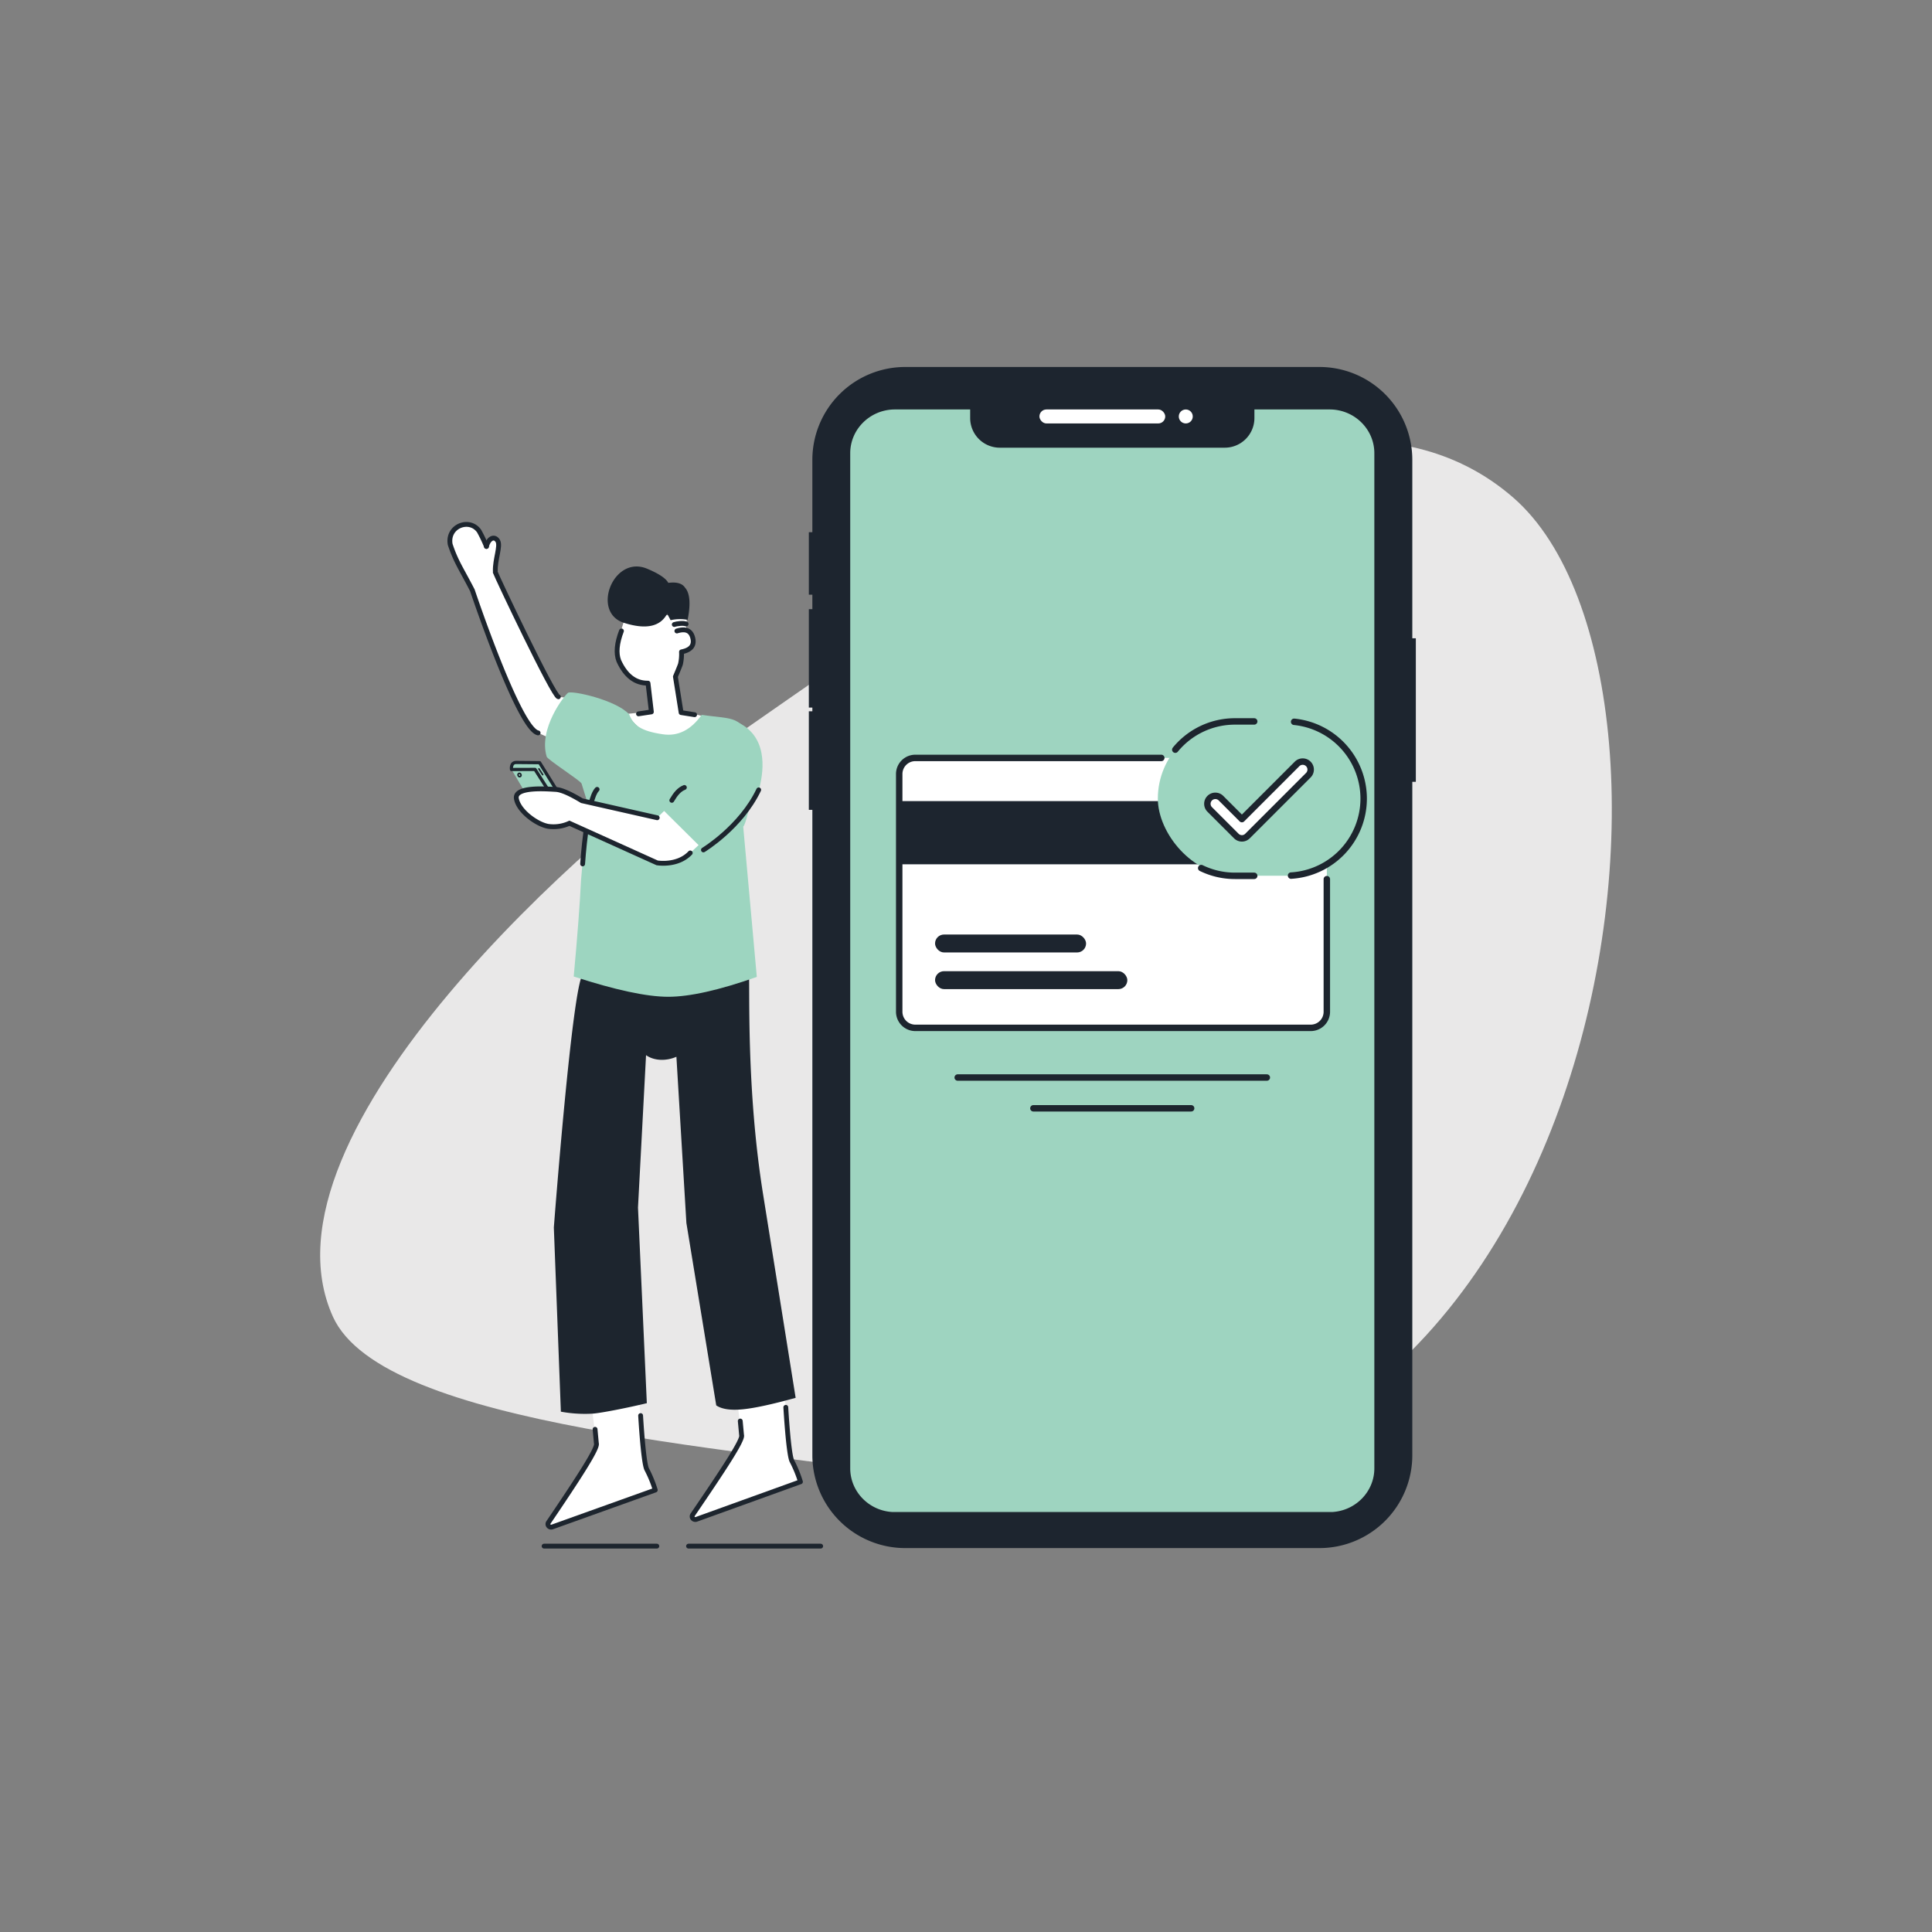 <svg id="Layer_1" data-name="Layer 1" xmlns="http://www.w3.org/2000/svg" viewBox="0 0 1200 1200"><rect x="0" y="0" width="1200" height="1200" fill="#808080" stroke="none"/><defs><style>.cls-1{fill:#e9e8e8;}.cls-2{fill:#1d252f;}.cls-3{fill:#9ed4c0;}.cls-4,.cls-7{fill:#fff;}.cls-10,.cls-11,.cls-12,.cls-13,.cls-5,.cls-8{fill:none;}.cls-10,.cls-11,.cls-12,.cls-13,.cls-5,.cls-7,.cls-8{stroke:#1d252e;}.cls-10,.cls-12,.cls-13,.cls-5,.cls-7,.cls-8{stroke-linecap:round;}.cls-10,.cls-12,.cls-5,.cls-7,.cls-8{stroke-linejoin:round;}.cls-5,.cls-7{stroke-width:4px;}.cls-6{fill:#9dd5c0;}.cls-13,.cls-8{stroke-width:3px;}.cls-9{fill:#1d252e;}.cls-10{stroke-width:2px;}.cls-11{stroke-miterlimit:10;}</style></defs><path id="Path-141" class="cls-1" d="M441.86,467.29c110.69-74.84,365-274.08,498.13-158.15s60.26,672.6-332,612.66c-147.36-22.52-370-34.95-401.22-104C154.88,702.94,372.75,514,441.86,467.29Z"/><path class="cls-2" d="M877.21,396.45V285.56a57.69,57.69,0,0,0-57.62-57.62H562.19a57.69,57.69,0,0,0-57.62,57.62v45h-2.19v38.8h2.19v9h-2.19v61.14h2.19v2.29h-2.19V503h2.19V903.92a57.68,57.68,0,0,0,57.62,57.62h257.4a57.68,57.68,0,0,0,57.62-57.62V485.6h2.19V396.45Z"/><path class="cls-3" d="M853.63,281.5V912c0,14.52-11.68,26.41-26.33,27.15-.48,0-.95,0-1.43,0h-270c-.49,0-1,0-1.43,0-14.65-.74-26.35-12.63-26.35-27.15V281.5c0-15,12.47-27.18,27.78-27.18h46.72v5.54a18.42,18.42,0,0,0,18.63,18.21H760.52a18.43,18.43,0,0,0,18.62-18.21v-5.54h46.73C841.18,254.32,853.63,266.51,853.63,281.5Z"/><circle class="cls-4" cx="736.51" cy="258.67" r="4.34"/><rect class="cls-4" x="645.61" y="254.32" width="78.14" height="8.69" rx="4.34"/><path class="cls-4" d="M824.12,480.76V628.42a10,10,0,0,1-10,10H568.52a10,10,0,0,1-10-10V480.76a10,10,0,0,1,10-10h245.6A10,10,0,0,1,824.12,480.76Z"/><path class="cls-5" d="M824.12,546.06v82.36a10,10,0,0,1-10,10H568.52a10,10,0,0,1-10-10V480.76a10,10,0,0,1,10-10H721.29"/><rect class="cls-2" x="580.78" y="580.45" width="93.8" height="11.14" rx="5.57"/><rect class="cls-2" x="580.78" y="603.22" width="119.43" height="11.14" rx="5.57"/><rect class="cls-2" x="558.51" y="497.58" width="265.61" height="39.25"/><rect class="cls-6" x="719.16" y="448.09" width="127.81" height="95.86" rx="47.93"/><path class="cls-5" d="M803.81,448.32A48,48,0,0,1,847,496h0a47.94,47.94,0,0,1-45.1,47.85"/><path class="cls-5" d="M779,544H767.09a47.77,47.77,0,0,1-21-4.83"/><path class="cls-5" d="M730,465.63a47.83,47.83,0,0,1,37.07-17.54H779"/><path class="cls-7" d="M771.4,520.73a4.93,4.93,0,0,1-3.5-1.45l-16.53-16.52a4.94,4.94,0,0,1,7-7l13,13,34.26-34.27a4.94,4.94,0,0,1,7,7l-37.76,37.76A4.93,4.93,0,0,1,771.4,520.73Z"/><line class="cls-5" x1="594.85" y1="669.27" x2="786.85" y2="669.27"/><line class="cls-5" x1="641.86" y1="688.39" x2="739.84" y2="688.39"/><path id="Path-27" class="cls-4" d="M302.12,339.4c1.62-5.85,5.45-6.45,7.12-3.27s-1.77,11.33-1.59,18.46c0,0,36,77.67,39.17,78.2,0,0,22.95,2.57,26.46,5.86s2.41,19.31-6.58,23.92-31.86-7.31-32.44-7.35c-12.15-.7-40.82-88.56-40.82-88.56-7-13.54-10.21-17.74-13.78-28.51-2.09-11.46,12.1-16.75,18-8.23a86.67,86.67,0,0,1,4.53,9.51"/><path id="Path-26" class="cls-8" d="M302.15,339.43a86.67,86.67,0,0,0-4.53-9.51c-5.86-8.52-20.05-3.23-18,8.23,3.57,10.77,6.81,15,13.78,28.51,0,0,28.87,86.25,40.82,88.56"/><path id="Path-26-2" data-name="Path-26" class="cls-8" d="M346.82,432.79c-3.16-.53-38-74.06-39.19-77.39"/><path id="Path-27-2" data-name="Path-27" class="cls-8" d="M302.12,339.4c1.62-5.85,5.45-6.45,7.12-3.27s-1.77,11.33-1.59,18.46"/><path id="Path-33" class="cls-4" d="M396.57,865.29l3.93,43.58,6.5,16.62-64,22.93-2.54-1.12.18-1.66c12.41-17.77,25.44-36,29.78-49.15L367,869.64Z"/><path id="Path-33-2" data-name="Path-33" class="cls-8" d="M397.9,879.25s1.65,29,3.79,33.33A76.43,76.43,0,0,1,407,925.49l-64,22.93a2,2,0,0,1-2.54-1.12,1.78,1.78,0,0,1,.18-1.66c19.92-29.41,30.85-46.42,29.78-49.15l-.81-8.72"/><path id="Path-33-3" data-name="Path-33" class="cls-4" d="M486.75,860.15l3.93,43.59,6.49,16.62-64.59,23.31L430,942.55l.19-1.66c12.54-17.85,26.05-36.38,30.39-49.53l-3.45-26.85Z"/><path id="Path-33-4" data-name="Path-33" class="cls-8" d="M488.08,874.12s1.65,29,3.79,33.33a76.52,76.52,0,0,1,5.3,12.91l-64.59,23.31a2,2,0,0,1-2.56-1.12,1.76,1.76,0,0,1,.19-1.66c20.14-29.55,31.45-46.81,30.39-49.53l-.81-8.73"/><polygon id="Path-36" class="cls-4" points="435.43 444.54 423.53 441.63 419.55 419.95 422.66 412.44 423.33 404.85 428.78 403.3 430.67 397.6 428.19 392.3 426.17 390.94 426.81 380.85 389.4 384.52 387.46 386.1 384.23 396.54 383.5 407.85 387.41 416.71 392.64 421.66 399.39 424.54 401.62 423.91 404.65 441.85 388.48 443.51 404.25 459.69 436.42 458.87 435.43 444.54"/><path id="Path-20" class="cls-8" d="M431.42,443.92l-8.36-1.32-3.55-22.33s2.7-6.34,3.15-7.83a28.46,28.46,0,0,0,.63-7.55c6-1.2,8.22-4.15,6.92-8.91-1.22-4.44-4.44-5.71-9.78-4.06"/><path id="Path-21" class="cls-8" d="M386,391.89q-4.38,11.49-1.66,18.56,6.36,14,18.14,13.87l2.1,17.85-8,1.21"/><path id="Path-31" class="cls-9" d="M465.14,603.83c.74,8.95-1.78,71.79,8.82,137.91,10.36,64.65,20.23,126.48,20.23,126.48q-21.9,6.07-33,7.14t-16.32-2.44L426.33,759.63l-6.2-103.25c-6.28,2.73-13.69,2.64-18.86-1l-5,94.67,5.49,121.49c-11.43,2.76-27.66,6-33.45,6.48a81.93,81.93,0,0,1-19.94-1.21L344,762.44s11.41-150.14,18-157.22C374.69,591.43,452.59,594.82,465.14,603.83Z"/><path id="Path-22" class="cls-8" d="M426.16,387.58c-1.64-.74-5.79-.23-7.36.31"/><path id="Path-23" class="cls-9" d="M427.09,385a25.48,25.48,0,0,0-10.57.22q-.9-1.77-2.15-4-6.42,12.11-26.84,5.62c-20.41-6.48-6.79-42,14.05-33.75q11.28,4.67,13.52,8.94,7.75-1,10.34,2.91Q430.07,370.07,427.09,385Z"/><path id="Path-24" class="cls-6" d="M435.84,444q-10.08,14.12-24,12.09c-13.92-2-18.33-5.62-21.06-12.41-8.17-9-35.79-15-38-13.34S334.32,452.53,339.56,470c.55,1.82,21.13,15,21.64,16.65,2.83,9.31,5,16,5,16-2.57,9.85-2.12,8.34-5.29,43.72q-1.17,23.46-4.57,60.15,38.58,12.55,58.56,12.6t55.17-12.34l-8.45-93.37c1.66-.72,9.21-28.28,4.69-49S455.44,447,435.84,444Z"/><path class="cls-8" d="M361.88,536.59s2.59-39.87,9-46.3"/><path class="cls-6" d="M349.24,509.57l-10.45.17a3.46,3.46,0,0,1-3.17-1.56L317.75,478c-1.36-2.29.68-4.58,3.82-4.66l11.93.18a3.5,3.5,0,0,1,3.17,1.56l16.66,29.08C354.68,506.4,352.38,509.48,349.24,509.57Z"/><path class="cls-10" d="M352.28,501.31l-17.14-27.6L321,473.58c-4.09-.22-3.28,4.37-3.28,4.37l14.61-.05,13.56,21.28"/><ellipse class="cls-11" cx="322.69" cy="481.36" rx="0.91" ry="1.04" transform="translate(-150.96 147.46) rotate(-20.98)"/><line class="cls-12" x1="334.74" y1="477.58" x2="337.07" y2="481.14"/><path id="Path-93" class="cls-4" d="M428.72,529.77c-7.9,8.38-20.81,6.23-20.81,6.23l-54.23-24.66a23.69,23.69,0,0,1-13.28,1.91c-6.92-1.25-18.26-9.35-19.66-17.17s19.46-6,24.53-5.74q5.09.3,16.15,7l46.78,10.58,8.53-8.4,24.74,18.37Z"/><path id="Path-93-2" data-name="Path-93" class="cls-13" d="M428.72,529.77c-7.9,8.38-20.57,6.17-20.57,6.17l-54.47-24.6a23.69,23.69,0,0,1-13.28,1.91c-6.92-1.25-18.26-9.35-19.66-17.17s19.46-6,24.53-5.74q5.09.3,16.15,7l46.78,10.58"/><path id="Path-88" class="cls-6" d="M436.91,527.91l-27.38-27.15c16.62-24.07,34.72-58,47.18-52.83,20.6,8.6,17.57,30.34,15.25,40.34C466.15,513.31,436.91,527.91,436.91,527.91Z"/><path id="Path-88-2" data-name="Path-88" class="cls-13" d="M471.24,490.6c-11.07,23.22-34.33,37.31-34.33,37.31"/><path class="cls-13" d="M425.08,489.11c-3.25,1.26-5.53,4.09-7.81,8"/><line class="cls-8" x1="407.97" y1="960.33" x2="337.95" y2="960.33"/><line class="cls-8" x1="509.73" y1="960.33" x2="427.67" y2="960.33"/></svg>